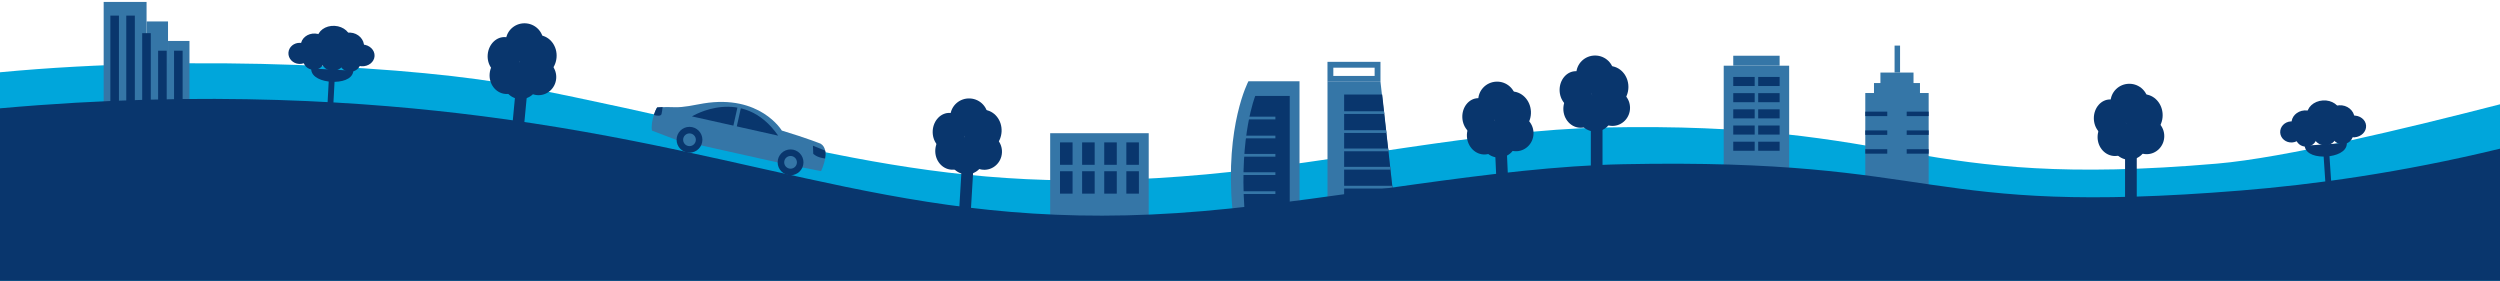 <svg width="1282" height="144" viewBox="0 0 1282 142" fill="#09366D" xmlns="http://www.w3.org/2000/svg">
<g clip-path="url(#clip0_995_1622)">
<path d="M0 143.4H1282C1281.96 107.55 1282.04 88.34 1282 52.49C1233.62 64.92 1171.39 79.94 1136.9 82.9C979.73 96.42 978.85 61.07 821.88 64.39C759.48 65.71 685.22 82.3 618.41 88.43C479.97 101.12 417.49 72.74 267.04 43.26C215.74 33.21 100.78 26.48 0 36.06V143.4Z" fill="#00A6DB"/>
<path d="M989.02 46.7H956.52V93.82H989.02V46.7Z" fill="#3576A7"/>
<path d="M984.56 41.59H960.98V68.58H984.56V41.59Z" fill="#3576A7"/>
<path d="M981.25 36.21H964.28V63.2H981.25V36.21Z" fill="#3576A7"/>
<path d="M974.35 22.38H971.54V36.21H974.35V22.38Z" fill="#3576A7"/>
<path d="M967.79 56.25H956.52V58.54H967.79V56.25Z" fill="#09366D"/>
<path d="M989.02 56.25H977.75V58.54H989.02V56.25Z" fill="#09366D"/>
<path d="M989.02 65.88H977.75V68.17H989.02V65.88Z" fill="#09366D"/>
<path d="M989.02 75.51H977.75V77.8H989.02V75.51Z" fill="#09366D"/>
<path d="M967.79 65.88H956.52V68.17H967.79V65.88Z" fill="#09366D"/>
<path d="M967.79 75.51H956.52V77.8H967.79V75.51Z" fill="#09366D"/>
<path d="M714.96 103.33H680.74V40.94H707.91L714.96 103.33Z" fill="#3576A7"/>
<path d="M714.96 103.33H689.27V47.48H708.79L709.73 56.04L709.89 57.43L710.81 65.77L710.96 67.16L711.85 75.16L712 76.56L712.88 84.56L713.04 85.96L713.96 94.29L714.11 95.69L714.96 103.33Z" fill="#09366D"/>
<path d="M709.89 57.43H688.35V56.04H709.73L709.89 57.43Z" fill="#3576A7"/>
<path d="M710.96 67.16H688.35V65.77H710.81L710.96 67.16Z" fill="#3576A7"/>
<path d="M712 76.56H688.35V75.16H711.85L712 76.56Z" fill="#3576A7"/>
<path d="M713.04 85.96H688.35V84.56H712.88L713.04 85.96Z" fill="#3576A7"/>
<path d="M714.11 95.69H688.35V94.29H713.96L714.11 95.69Z" fill="#3576A7"/>
<path d="M704.91 33.71V37.94H683.73V33.71H704.91ZM707.91 30.71H680.73V40.94H707.91V30.71Z" fill="#3576A7"/>
<path d="M917.48 32.69H883.92V85.68H917.48V32.69Z" fill="#3576A7"/>
<path d="M899.8 38.46H888.81V43.11H899.8V38.46Z" fill="#09366D"/>
<path d="M912.59 38.46H901.6V43.11H912.59V38.46Z" fill="#09366D"/>
<path d="M899.8 46.76H888.81V51.41H899.8V46.76Z" fill="#09366D"/>
<path d="M912.59 46.76H901.6V51.41H912.59V46.76Z" fill="#09366D"/>
<path d="M899.8 55.06H888.81V59.71H899.8V55.06Z" fill="#09366D"/>
<path d="M912.59 55.06H901.6V59.71H912.59V55.06Z" fill="#09366D"/>
<path d="M899.8 63.36H888.81V68.01H899.8V63.36Z" fill="#09366D"/>
<path d="M912.59 63.36H901.6V68.01H912.59V63.36Z" fill="#09366D"/>
<path d="M899.8 71.66H888.81V76.31H899.8V71.66Z" fill="#09366D"/>
<path d="M912.59 71.66H901.6V76.31H912.59V71.66Z" fill="#09366D"/>
<path d="M912.59 27.58H888.81V32.68H912.59V27.58Z" fill="#3576A7"/>
<path d="M666.39 105.86V40.67H640.19C640.19 40.67 628.13 63.32 631.94 105.86H666.4H666.39Z" fill="#3576A7"/>
<path d="M661.38 105.86V48.18H643.7C643.7 48.18 635.57 68.22 638.13 105.86H661.37H661.38Z" fill="#09366D"/>
<path d="M638.88 60.22H654.02V58.83H638.99L638.88 60.22Z" fill="#3576A7"/>
<path d="M638.12 69.95H654.02V68.56H638.23L638.12 69.95Z" fill="#3576A7"/>
<path d="M637.39 79.35H654.02V77.95H637.5L637.39 79.35Z" fill="#3576A7"/>
<path d="M636.66 88.75H654.02V87.35H636.77L636.66 88.75Z" fill="#3576A7"/>
<path d="M635.91 98.48H654.02V97.08H636.01L635.91 98.48Z" fill="#3576A7"/>
<path d="M589.06 67.31H538.53V110.23H589.06V67.31Z" fill="#3576A7"/>
<path d="M550.01 72.02H543.57V83.51H550.01V72.02Z" fill="#09366D"/>
<path d="M561.35 72.02H554.91V83.51H561.35V72.02Z" fill="#09366D"/>
<path d="M572.69 72.02H566.25V83.51H572.69V72.02Z" fill="#09366D"/>
<path d="M584.03 72.02H577.59V83.51H584.03V72.02Z" fill="#09366D"/>
<path d="M550.01 86.81H543.57V98.3H550.01V86.81Z" fill="#09366D"/>
<path d="M561.35 86.81H554.91V98.3H561.35V86.81Z" fill="#09366D"/>
<path d="M572.69 86.81H566.25V98.3H572.69V86.81Z" fill="#09366D"/>
<path d="M584.03 86.81H577.59V98.3H584.03V86.81Z" fill="#09366D"/>
<path d="M75.16 0H53.16V52H75.16V0Z" fill="#3576A7"/>
<path d="M86.16 10H75.16V52H86.16V10Z" fill="#3576A7"/>
<path d="M97.16 20H86.16V52H97.16V20Z" fill="#3576A7"/>
<path d="M93.65 25H89.25V52H93.65V25Z" fill="#09366D"/>
<path d="M85.48 25H81.08V52H85.48V25Z" fill="#09366D"/>
<path d="M77.32 16H72.92V52H77.32V16Z" fill="#09366D"/>
<path d="M69.15 7H64.75V52H69.15V7Z" fill="#09366D"/>
<path d="M60.99 7H56.59V52H60.99V7Z" fill="#09366D"/>
<path d="M0 143.4H1282C1281.96 107.55 1282.04 111.09 1282 75.24C1230.79 87.67 1185.85 93.71 1149.35 96.68C982.98 110.2 998.48 79.89 832.32 83.21C766.27 84.53 687.66 101.12 616.94 107.25C470.4 119.94 399.01 77.81 245.71 58.37C190.88 51.41 106.67 44.97 0 54.55V143.41L0 143.4Z" fill="#09366D"/>
<path d="M772.278 67.435L766.285 67.707L767.71 99.085L773.703 98.813L772.278 67.435Z" fill="#09366D"/>
<path d="M758.66 68.564C763.267 68.355 766.806 63.883 766.565 58.575C766.324 53.268 762.394 49.135 757.787 49.344C753.18 49.553 749.641 54.026 749.882 59.333C750.123 64.641 754.053 68.773 758.66 68.564Z" fill="#09366D"/>
<path d="M775.798 67.35C781.182 67.106 785.33 62.109 785.061 56.189C784.792 50.269 780.209 45.668 774.824 45.913C769.439 46.157 765.292 51.154 765.561 57.074C765.83 62.994 770.413 67.595 775.798 67.35Z" fill="#09366D"/>
<path d="M777.792 76.547C782.769 76.321 786.615 71.992 786.382 66.878C786.15 61.763 781.928 57.8 776.951 58.026C771.975 58.252 768.129 62.582 768.361 67.696C768.593 72.81 772.816 76.773 777.792 76.547Z" fill="#09366D"/>
<path d="M761.575 78.212C766.491 77.989 770.279 73.47 770.036 68.118C769.793 62.767 765.611 58.609 760.695 58.832C755.779 59.056 751.991 63.575 752.234 68.927C752.477 74.278 756.659 78.436 761.575 78.212Z" fill="#09366D"/>
<path d="M769.029 79.801C773.945 79.577 777.752 75.474 777.532 70.635C777.312 65.797 773.149 62.056 768.233 62.279C763.318 62.502 759.511 66.605 759.73 71.444C759.95 76.282 764.113 80.024 769.029 79.801Z" fill="#09366D"/>
<path d="M768.126 59.874C773.456 59.632 777.583 55.182 777.345 49.935C777.106 44.688 772.593 40.631 767.263 40.873C761.934 41.115 757.806 45.565 758.045 50.812C758.283 56.059 762.797 60.116 768.126 59.874Z" fill="#09366D"/>
<path d="M821.77 54.23H815.77V85.64H821.77V54.23Z" fill="#09366D"/>
<path d="M808.11 54.74C812.721 54.74 816.46 50.433 816.46 45.12C816.46 39.807 812.721 35.5 808.11 35.5C803.498 35.5 799.76 39.807 799.76 45.12C799.76 50.433 803.498 54.74 808.11 54.74Z" fill="#09366D"/>
<path d="M825.29 54.31C830.68 54.31 835.05 49.506 835.05 43.58C835.05 37.654 830.68 32.85 825.29 32.85C819.899 32.85 815.53 37.654 815.53 43.58C815.53 49.506 819.899 54.31 825.29 54.31Z" fill="#09366D"/>
<path d="M826.86 63.57C831.841 63.57 835.88 59.42 835.88 54.3C835.88 49.18 831.841 45.03 826.86 45.03C821.878 45.03 817.84 49.18 817.84 54.3C817.84 59.42 821.878 63.57 826.86 63.57Z" fill="#09366D"/>
<path d="M810.59 64.51C815.511 64.51 819.5 60.167 819.5 54.81C819.5 49.453 815.511 45.11 810.59 45.11C805.669 45.11 801.68 49.453 801.68 54.81C801.68 60.167 805.669 64.51 810.59 64.51Z" fill="#09366D"/>
<path d="M817.96 66.44C822.881 66.44 826.87 62.513 826.87 57.67C826.87 52.826 822.881 48.9 817.96 48.9C813.039 48.9 809.05 52.826 809.05 57.67C809.05 62.513 813.039 66.44 817.96 66.44Z" fill="#09366D"/>
<path d="M817.96 46.49C823.295 46.49 827.62 42.232 827.62 36.98C827.62 31.728 823.295 27.47 817.96 27.47C812.625 27.47 808.3 31.728 808.3 36.98C808.3 42.232 812.625 46.49 817.96 46.49Z" fill="#09366D"/>
<path d="M1095.73 68.72H1089.73V100.13H1095.73V68.72Z" fill="#09366D"/>
<path d="M1082.07 69.23C1086.68 69.23 1090.42 64.923 1090.42 59.61C1090.42 54.297 1086.68 49.99 1082.07 49.99C1077.46 49.99 1073.72 54.297 1073.72 59.61C1073.72 64.923 1077.46 69.23 1082.07 69.23Z" fill="#09366D"/>
<path d="M1099.25 68.8C1104.64 68.8 1109.01 63.996 1109.01 58.07C1109.01 52.144 1104.64 47.34 1099.25 47.34C1093.86 47.34 1089.49 52.144 1089.49 58.07C1089.49 63.996 1093.86 68.8 1099.25 68.8Z" fill="#09366D"/>
<path d="M1100.82 78.06C1105.8 78.06 1109.84 73.91 1109.84 68.79C1109.84 63.67 1105.8 59.52 1100.82 59.52C1095.84 59.52 1091.8 63.67 1091.8 68.79C1091.8 73.91 1095.84 78.06 1100.82 78.06Z" fill="#09366D"/>
<path d="M1084.55 79C1089.47 79 1093.46 74.657 1093.46 69.3C1093.46 63.943 1089.47 59.6 1084.55 59.6C1079.63 59.6 1075.64 63.943 1075.64 69.3C1075.64 74.657 1079.63 79 1084.55 79Z" fill="#09366D"/>
<path d="M1091.92 80.93C1096.84 80.93 1100.83 77.003 1100.83 72.16C1100.83 67.316 1096.84 63.39 1091.92 63.39C1087 63.39 1083.01 67.316 1083.01 72.16C1083.01 77.003 1087 80.93 1091.92 80.93Z" fill="#09366D"/>
<path d="M1091.92 60.98C1097.25 60.98 1101.58 56.722 1101.58 51.47C1101.58 46.218 1097.25 41.96 1091.92 41.96C1086.58 41.96 1082.26 46.218 1082.26 51.47C1082.26 56.722 1086.58 60.98 1091.92 60.98Z" fill="#09366D"/>
<path d="M499.676 76.447L493.687 76.089L491.813 107.443L497.802 107.801L499.676 76.447Z" fill="#09366D"/>
<path d="M494.964 67.013C495.281 61.709 491.806 57.187 487.203 56.911C482.599 56.636 478.611 60.713 478.294 66.016C477.977 71.32 481.451 75.842 486.055 76.117C490.658 76.392 494.647 72.316 494.964 67.013Z" fill="#09366D"/>
<path d="M513.611 66.576C513.964 60.661 509.889 55.605 504.508 55.283C499.127 54.962 494.479 59.496 494.125 65.412C493.772 71.327 497.847 76.383 503.228 76.705C508.609 77.027 513.257 72.492 513.611 66.576Z" fill="#09366D"/>
<path d="M513.798 77.338C514.104 72.228 510.32 67.844 505.347 67.546C500.375 67.249 496.096 71.151 495.79 76.262C495.485 81.372 499.269 85.756 504.241 86.053C509.214 86.351 513.493 82.449 513.798 77.338Z" fill="#09366D"/>
<path d="M497.408 76.864C497.728 71.517 494.005 66.944 489.092 66.65C484.18 66.357 479.939 70.454 479.62 75.801C479.3 81.149 483.023 85.722 487.935 86.016C492.847 86.309 497.088 82.212 497.408 76.864Z" fill="#09366D"/>
<path d="M504.601 80.164C504.89 75.329 501.142 71.172 496.23 70.878C491.318 70.585 487.102 74.266 486.813 79.101C486.524 83.936 490.272 88.093 495.184 88.387C500.096 88.68 504.312 84.999 504.601 80.164Z" fill="#09366D"/>
<path d="M506.59 59.559C506.904 54.316 502.84 49.808 497.515 49.49C492.189 49.172 487.618 53.164 487.305 58.407C486.991 63.65 491.055 68.158 496.38 68.476C501.706 68.794 506.277 64.802 506.59 59.559Z" fill="#09366D"/>
<path d="M271.15 37.981L265.177 37.413L262.204 68.682L268.178 69.25L271.15 37.981Z" fill="#09366D"/>
<path d="M266.733 28.413C267.235 23.124 263.921 18.483 259.33 18.046C254.74 17.61 250.61 21.544 250.108 26.833C249.605 32.122 252.919 36.764 257.51 37.2C262.101 37.636 266.23 33.703 266.733 28.413Z" fill="#09366D"/>
<path d="M285.387 28.643C285.948 22.743 282.053 17.547 276.686 17.037C271.32 16.527 266.516 20.896 265.955 26.796C265.394 32.695 269.29 37.891 274.656 38.401C280.022 38.911 284.826 34.542 285.387 28.643Z" fill="#09366D"/>
<path d="M285.204 39.4C285.688 34.303 282.061 29.79 277.102 29.318C272.142 28.847 267.729 32.596 267.245 37.693C266.76 42.79 270.388 47.303 275.347 47.775C280.306 48.246 284.719 44.497 285.204 39.4Z" fill="#09366D"/>
<path d="M268.842 38.348C269.348 33.015 265.788 28.314 260.889 27.849C255.991 27.383 251.608 31.329 251.102 36.662C250.595 41.995 254.155 46.696 259.054 47.162C263.952 47.627 268.335 43.682 268.842 38.348Z" fill="#09366D"/>
<path d="M275.904 41.896C276.363 37.074 272.763 32.788 267.864 32.322C262.966 31.856 258.623 35.388 258.164 40.21C257.706 45.031 261.306 49.318 266.204 49.783C271.103 50.249 275.446 46.718 275.904 41.896Z" fill="#09366D"/>
<path d="M278.609 21.366C279.106 16.138 275.204 11.49 269.893 10.985C264.581 10.48 259.873 14.309 259.376 19.538C258.879 24.767 262.782 29.415 268.093 29.919C273.404 30.424 278.112 26.595 278.609 21.366Z" fill="#09366D"/>
<path d="M421.055 86.768L402.132 83.058L346.543 70.646L334.337 65.986C333.865 63.502 334.528 60.447 335.316 57.973C335.419 57.654 335.531 57.334 335.633 57.035C336.348 55.07 336.985 54.115 336.985 54.115C337.675 54.05 338.816 53.959 339.786 53.936C339.866 53.936 339.956 53.937 340.036 53.928C341.777 53.88 343.826 53.916 345.826 53.97C350.875 54.138 355.715 52.864 360.711 52.041C389.777 47.285 400.909 65.948 400.909 65.948C413.83 69.854 420.85 72.696 420.85 72.696C422.203 73.536 422.884 74.821 423.153 76.273C423.192 76.454 423.221 76.624 423.239 76.794C423.391 77.915 423.312 79.115 423.113 80.293C422.558 83.689 421.055 86.768 421.055 86.768Z" fill="#3576A7"/>
<path d="M353.524 77.288C357.18 77.315 360.166 74.373 360.193 70.717C360.22 67.061 357.278 64.076 353.622 64.049C349.966 64.021 346.98 66.963 346.953 70.619C346.926 74.275 349.868 77.261 353.524 77.288Z" fill="#09366D"/>
<path d="M405.349 88.862C409.005 88.889 411.991 85.947 412.018 82.291C412.045 78.635 409.103 75.649 405.447 75.622C401.791 75.595 398.806 78.537 398.779 82.193C398.752 85.849 401.693 88.835 405.349 88.862Z" fill="#09366D"/>
<path d="M399.06 68.565L354.832 58.687C354.832 58.687 380.962 42.56 399.06 68.565Z" fill="#09366D"/>
<path d="M380.119 53.533L378.372 53.144L375.531 65.87L377.278 66.26L380.119 53.533Z" fill="#3576A7"/>
<path d="M423.113 80.283C418.767 79.791 417.031 77.858 417.031 77.858L416.882 73.717L423.153 76.263C423.192 76.444 423.221 76.614 423.239 76.784C423.391 77.905 423.312 79.105 423.113 80.283Z" fill="#09366D"/>
<path d="M339.24 57.452C338.911 58.659 337.013 58.435 335.306 57.963C335.409 57.644 335.521 57.324 335.623 57.025C336.338 55.06 336.975 54.105 336.975 54.105C337.665 54.04 338.806 53.949 339.776 53.926C339.626 55.365 339.436 56.693 339.24 57.442L339.24 57.452Z" fill="#09366D"/>
<path d="M353.549 73.928C355.349 73.942 356.819 72.493 356.833 70.692C356.846 68.892 355.397 67.422 353.597 67.408C351.796 67.395 350.326 68.844 350.313 70.644C350.299 72.445 351.748 73.915 353.549 73.928Z" fill="#3576A7"/>
<path d="M405.374 85.502C407.175 85.515 408.645 84.067 408.658 82.266C408.672 80.466 407.223 78.996 405.423 78.982C403.622 78.969 402.152 80.418 402.138 82.218C402.125 84.018 403.574 85.489 405.374 85.502Z" fill="#3576A7"/>
<path d="M159.448 26.685C159.607 23.702 157.152 21.145 153.965 20.974C150.777 20.804 148.064 23.085 147.904 26.068C147.745 29.052 150.199 31.609 153.387 31.779C156.575 31.949 159.288 29.669 159.448 26.685Z" fill="#09366D"/>
<path d="M168.337 22.846C168.523 19.383 165.516 16.407 161.623 16.198C157.729 15.99 154.423 18.629 154.238 22.093C154.052 25.556 157.059 28.532 160.952 28.74C164.846 28.948 168.152 26.31 168.337 22.846Z" fill="#09366D"/>
<path d="M192.075 27.747C192.24 24.669 189.53 22.023 186.022 21.835C182.515 21.648 179.538 23.991 179.374 27.068C179.209 30.145 181.919 32.792 185.427 32.979C188.934 33.167 191.911 30.824 192.075 27.747Z" fill="#09366D"/>
<path d="M186.703 23.108C186.909 19.248 183.723 15.939 179.587 15.718C175.451 15.497 171.931 18.447 171.724 22.307C171.518 26.168 174.704 29.477 178.84 29.698C182.976 29.919 186.496 26.969 186.703 23.108Z" fill="#09366D"/>
<path d="M179.761 19.623C179.965 15.807 176.308 12.509 171.593 12.257C166.877 12.005 162.889 14.894 162.685 18.71C162.481 22.527 166.138 25.825 170.854 26.077C175.569 26.329 179.557 23.44 179.761 19.623Z" fill="#09366D"/>
<path d="M176.85 29.69C177.026 26.398 174.406 23.581 170.998 23.399C167.589 23.216 164.684 25.738 164.508 29.03C164.332 32.323 166.952 35.139 170.36 35.322C173.768 35.504 176.674 32.982 176.85 29.69Z" fill="#09366D"/>
<path d="M166.309 30.1C166.456 27.348 164.152 24.988 161.163 24.828C158.174 24.668 155.631 26.769 155.484 29.521C155.337 32.273 157.641 34.634 160.63 34.794C163.619 34.953 166.162 32.852 166.309 30.1Z" fill="#09366D"/>
<path d="M184.931 31.1C185.078 28.348 182.774 25.988 179.785 25.828C176.796 25.668 174.254 27.769 174.107 30.521C173.96 33.273 176.263 35.634 179.253 35.794C182.242 35.953 184.784 33.852 184.931 31.1Z" fill="#09366D"/>
<path d="M170.46 33.42L169.18 57.33" stroke="#09366D" stroke-width="3" stroke-miterlimit="10"/>
<path d="M179.7 35.18C179.36 41.52 160.74 40.53 161.08 34.19" stroke="#09366D" stroke-width="3" stroke-miterlimit="10"/>
<path d="M1175.42 72.055C1178.6 71.842 1181.02 69.253 1180.82 66.272C1180.62 63.29 1177.88 61.046 1174.7 61.259C1171.51 61.471 1169.09 64.061 1169.29 67.042C1169.49 70.023 1172.23 72.267 1175.42 72.055Z" fill="#09366D"/>
<path d="M1182.56 68.152C1186.45 67.892 1189.42 64.876 1189.19 61.415C1188.96 57.955 1185.61 55.36 1181.72 55.62C1177.83 55.879 1174.87 58.895 1175.1 62.356C1175.33 65.817 1178.67 68.411 1182.56 68.152Z" fill="#09366D"/>
<path d="M1207.36 69.413C1210.86 69.179 1213.54 66.497 1213.33 63.422C1213.13 60.347 1210.12 58.044 1206.62 58.278C1203.11 58.512 1200.44 61.195 1200.64 64.269C1200.85 67.344 1203.86 69.647 1207.36 69.413Z" fill="#09366D"/>
<path d="M1200.42 66.957C1204.55 66.681 1207.7 63.33 1207.44 59.473C1207.18 55.615 1203.62 52.712 1199.49 52.988C1195.36 53.264 1192.21 56.615 1192.47 60.472C1192.73 64.33 1196.29 67.233 1200.42 66.957Z" fill="#09366D"/>
<path d="M1192.07 64.319C1196.79 64.005 1200.4 60.658 1200.14 56.845C1199.89 53.032 1195.86 50.195 1191.15 50.51C1186.44 50.825 1182.83 54.171 1183.08 57.984C1183.34 61.797 1187.36 64.634 1192.07 64.319Z" fill="#09366D"/>
<path d="M1192.69 73.534C1196.09 73.306 1198.68 70.455 1198.46 67.165C1198.24 63.875 1195.3 61.393 1191.89 61.62C1188.49 61.847 1185.9 64.699 1186.12 67.989C1186.34 71.278 1189.28 73.761 1192.69 73.534Z" fill="#09366D"/>
<path d="M1182.96 74.196C1185.95 73.996 1188.22 71.605 1188.04 68.856C1187.85 66.106 1185.28 64.038 1182.3 64.238C1179.31 64.437 1177.04 66.828 1177.22 69.578C1177.41 72.328 1179.98 74.395 1182.96 74.196Z" fill="#09366D"/>
<path d="M1201.57 72.948C1204.55 72.749 1206.83 70.358 1206.64 67.609C1206.46 64.859 1203.89 62.791 1200.9 62.991C1197.92 63.19 1195.64 65.581 1195.83 68.331C1196.01 71.081 1198.58 73.148 1201.57 72.948Z" fill="#09366D"/>
<path d="M1192.56 71.74L1194.16 95.63" stroke="#09366D" stroke-width="3" stroke-miterlimit="10"/>
<path d="M1201.95 72.38C1202.37 78.72 1183.76 79.96 1183.34 73.62" stroke="#09366D" stroke-width="3" stroke-miterlimit="10"/>
</g>
<defs>
<clipPath id="clip0_995_1622">
<rect width="1282.01" height="143.4" fill="#09366D"/>
</clipPath>
</defs>
</svg>
